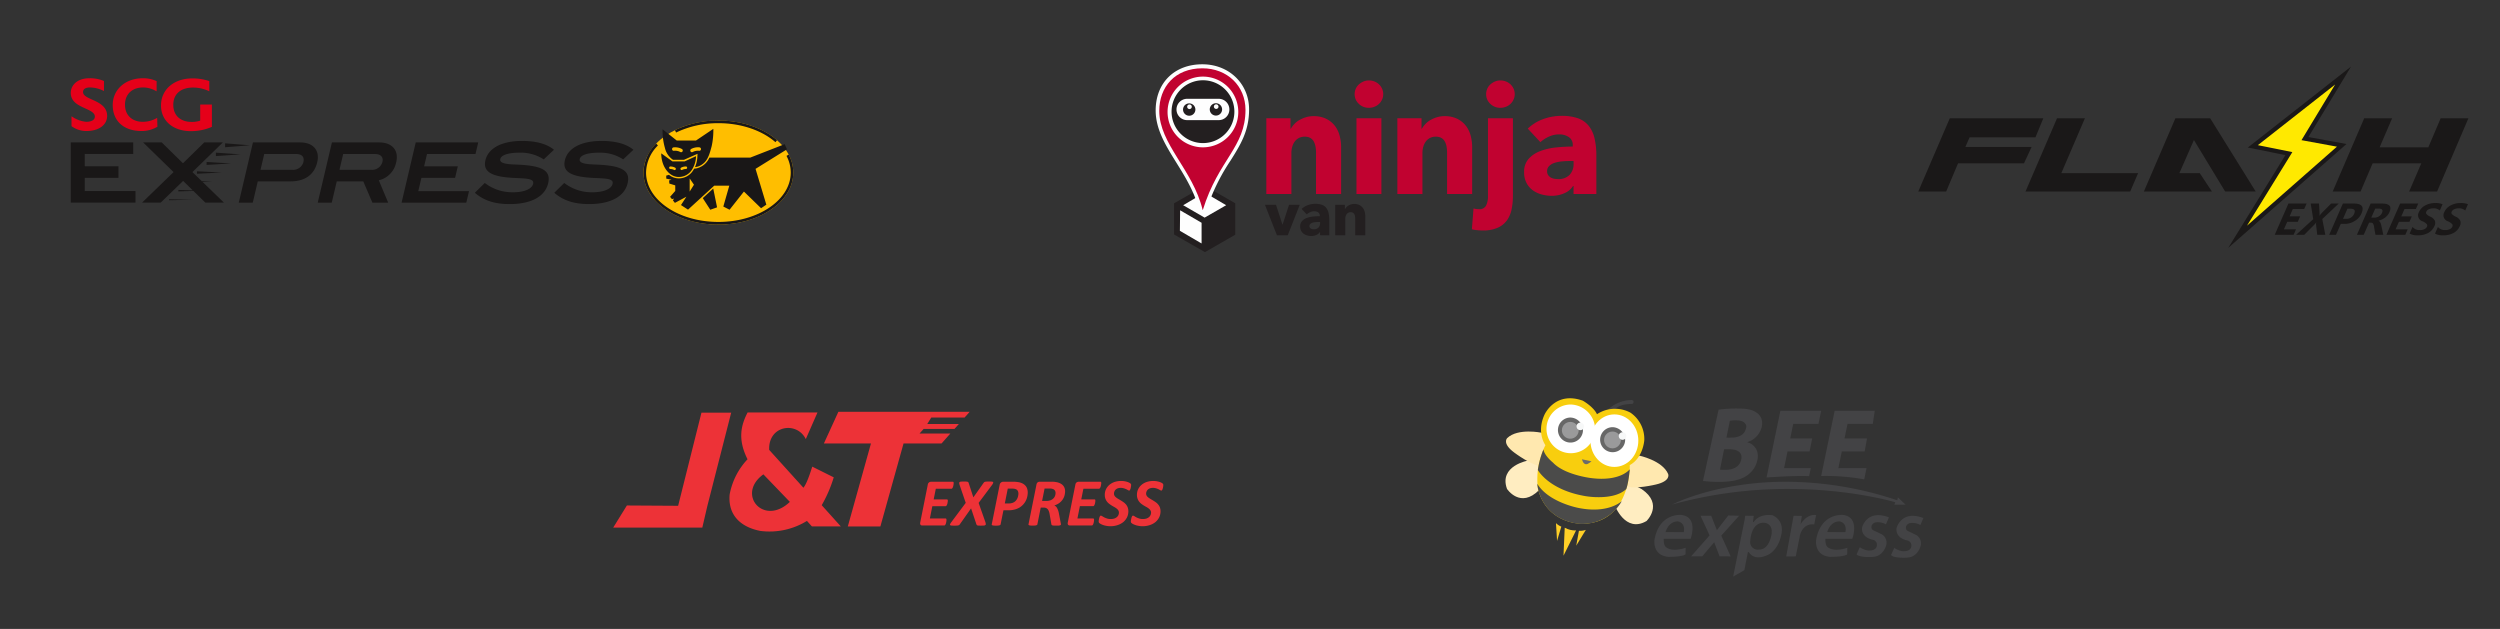 <svg xmlns="http://www.w3.org/2000/svg" xmlns:xlink="http://www.w3.org/1999/xlink" width="795" height="200" viewBox="0 0 795 200"><rect x="0" y="0" width="795" height="200" fill="#333333" stroke="none"/><defs><clipPath id="a"><path d="M43.452,238.7s4.218,6.411,10.245.327c0,0,7.452-8.274-3.453-9.369,0,0-9.477,1.644-6.792,9.042" transform="translate(-42.973 -229.66)"/></clipPath><linearGradient id="b" x1="-36.447" y1="7.073" x2="-36.445" y2="7.073" gradientUnits="objectBoundingBox"><stop offset="0" stop-color="#fff6d6"/><stop offset="1" stop-color="#ffedc1"/></linearGradient><clipPath id="c"><path d="M158.583,261.5s3.327,9.027,10.119,5.052c0,0,5.544-5.307-1.524-10.137a11.085,11.085,0,0,0-4.854-1.557c-2.178,0-4.17,1.362-3.741,6.642" transform="translate(-158.524 -254.86)"/></clipPath><linearGradient id="d" x1="-48.523" y1="8.492" x2="-48.52" y2="8.492" xlink:href="#b"/><linearGradient id="e" x1="-42.571" y1="13.605" x2="-42.569" y2="13.605" gradientUnits="objectBoundingBox"><stop offset="0" stop-color="#4b4b4a"/><stop offset="0.183" stop-color="#4b4b4a"/><stop offset="0.543" stop-color="#6b6a6a"/><stop offset="0.86" stop-color="#4b4b4a"/><stop offset="1" stop-color="#4b4b4a"/></linearGradient><clipPath id="f"><path d="M104.45,309.828l4-8.034a6.886,6.886,0,0,1-3.615-.864Z" transform="translate(-104.45 -300.93)"/></clipPath><linearGradient id="g" x1="-313.36" y1="21.466" x2="-313.343" y2="21.466" gradientUnits="objectBoundingBox"><stop offset="0" stop-color="#feeaa1"/><stop offset="1" stop-color="#ffcf27"/></linearGradient><clipPath id="h"><path d="M96.8,301.722l1.356-4.542a5.044,5.044,0,0,1-1.7-1.11Z" transform="translate(-96.45 -296.07)"/></clipPath><linearGradient id="i" x1="-735.098" y1="33.223" x2="-735.059" y2="33.223" xlink:href="#g"/><clipPath id="j"><path d="M118.8,303.5l-.864,4.725L121,303.19a5.739,5.739,0,0,1-2.2.309" transform="translate(-117.94 -303.19)"/></clipPath><linearGradient id="k" x1="-411.422" y1="36.635" x2="-411.4" y2="36.635" xlink:href="#g"/><clipPath id="l"><path d="M102.74,191.45a2.67,2.67,0,1,0,2.67-2.67,2.67,2.67,0,0,0-2.67,2.67" transform="translate(-102.74 -188.78)"/></clipPath><linearGradient id="m" x1="-235.054" y1="41.063" x2="-235.042" y2="41.063" gradientUnits="objectBoundingBox"><stop offset="0" stop-color="#575757"/><stop offset="0.28" stop-color="#575757"/><stop offset="0.979" stop-color="#9a9a9b"/><stop offset="1" stop-color="#9a9a9b"/></linearGradient><clipPath id="n"><path d="M147.46,201.65a2.67,2.67,0,1,0,2.67-2.67,2.67,2.67,0,0,0-2.67,2.67" transform="translate(-147.46 -198.98)"/></clipPath><linearGradient id="o" x1="-237.54" y1="40.599" x2="-237.528" y2="40.599" xlink:href="#m"/></defs><g transform="translate(-225 -2035)"><g transform="translate(-33)"><g transform="translate(728 2135)"><rect width="150" height="100" rx="4" fill="#fff" opacity="0"/><g transform="translate(8.75 26.652)"><path d="M153.949,168.491s1.032-1.6,5.232-1.671c0,0,.543.066.618-.678,0,0,.048-.642-.933-.552a11.156,11.156,0,0,0-7.179,3s-.276,1.7,2.262-.1" transform="translate(-119.066 -165.023)" fill="#434345"/><g transform="translate(0 19.781)"><g transform="translate(0 0)" clip-path="url(#a)"><path d="M47.082,212.93,35.3,233.345,13.32,220.655,25.107,200.24Z" transform="translate(-22.216 -209.066)" fill="url(#b)"/></g></g><g transform="translate(34.665 27.341)"><g transform="translate(0 0)" clip-path="url(#c)"><path d="M147.542,237.9l19.233,6.849-6.762,18.993-19.233-6.849Z" transform="translate(-146.103 -242.988)" fill="url(#d)"/></g></g><g transform="translate(0.151 0)"><path d="M54.817,199.363s-7.506-1.59-10.959,1.7c0,0-1.752,1.644,2.247,4.6,0,0,5.589,4.218,8.547,4.275,0,0,11.013-3.78.165-10.575" transform="translate(-43.476 -188.402)" fill="#ffe8af"/><path d="M168,224.34s7.521,1.518,9.387,5.9c0,0,.957,2.2-3.888,3.333,0,0-6.8,1.656-9.54.534,0,0-8.613-7.836,4.041-9.771" transform="translate(-125.811 -206.154)" fill="#ffe8af"/><path d="M79.246,178.628s-2.9-3.843-.348-9.576c0,0,3.327-7.746,12.246-4.563,0,0,3.39,1.911,4.5,4.3a10.377,10.377,0,0,1,10.644-.492,10.107,10.107,0,0,1,4.4,8.733s-.309,5.589-4.623,7.95c0,0,.561,18.2-14.889,18.663,0,0-11.451.357-14.328-11.259a24.23,24.23,0,0,1,2.4-13.752" transform="translate(-66.705 -163.722)" fill="#f8ce0e"/></g><path d="M-1363.123-709.656c-12.329-1.783-12.906-12.712-12.9-12.712,3.588,5.945,13.149,7.7,13.149,7.7,9.411,1.891,13.621-2.064,13.748-2.188v0a14.447,14.447,0,0,1-12.725,7.265A10.1,10.1,0,0,1-1363.123-709.656Zm2.462-8.767c-11.781-1.974-15.177-8.317-15.177-8.317a27.392,27.392,0,0,1,1.789-6.538c.255,1.987,3.04,4.2,3.04,4.2,3.635,3.881,11.978,4.889,11.978,4.889,9.472,1.253,12.432-2.794,12.432-2.794-.5,4.927-1.132,6.312-1.132,6.312-2.245,2.1-5.9,2.573-8.751,2.573A26.035,26.035,0,0,1-1360.661-718.423Z" transform="translate(1386.124 749.547)" fill="url(#e)"/><g transform="translate(18.443 41.162)"><g transform="translate(0 0)" clip-path="url(#f)"><rect width="4.005" height="8.898" transform="translate(0 0.003)" fill="url(#g)"/></g></g><g transform="translate(16.043 39.704)"><g transform="translate(0 0)" clip-path="url(#h)"><rect width="1.704" height="5.652" transform="translate(-0.003 0)" fill="url(#i)"/></g></g><g transform="translate(22.49 41.84)"><g transform="translate(0 0)" clip-path="url(#j)"><rect width="3.06" height="5.034" transform="translate(0.003 0.003)" fill="url(#k)"/></g></g><g transform="translate(13.055 1.977)"><path d="M124.02,228.38l3.042.657s-1.179.96-1.59.9c0,0-.987.276-1.452-1.56" transform="translate(-112.761 -210.959)" fill="#6b6b6b"/><path d="M101.94,178.6a7.744,7.744,0,1,1-7.725-8.286,8.019,8.019,0,0,1,7.725,8.286" transform="translate(-86.49 -170.31)" fill="#fff"/><path d="M148.228,189.162c0,4.614-3.411,8.352-7.614,8.352S133,193.776,133,189.162s3.411-8.352,7.614-8.352,7.614,3.738,7.614,8.352" transform="translate(-119.047 -177.66)" fill="#fff"/><path d="M106.534,188.379a3.98,3.98,0,1,1-3.972-4.239,4.113,4.113,0,0,1,3.972,4.239" transform="translate(-94.96 -179.991)" fill="#676767"/></g><g transform="translate(17.93 7.518)"><g transform="translate(0 0)" clip-path="url(#l)"><rect width="5.343" height="5.343" transform="translate(0 -0.003)" fill="url(#m)"/></g></g><g transform="translate(22.592 7.74)"><path d="M120.686,190.723a1.2,1.2,0,1,1-1.2-1.2,1.2,1.2,0,0,1,1.2,1.2" transform="translate(-118.28 -189.52)" fill="#f7f8f8"/><path d="M151.254,198.589a3.98,3.98,0,1,1-3.972-4.239,4.113,4.113,0,0,1,3.972,4.239" transform="translate(-135.801 -192.901)" fill="#676767"/></g><g transform="translate(31.346 10.578)"><g transform="translate(0 0)" clip-path="url(#n)"><rect width="5.343" height="5.343" transform="translate(0 0)" fill="url(#o)"/></g></g><g transform="translate(36.014 10.803)"><path d="M165.423,200.933a1.2,1.2,0,1,1-1.2-1.2,1.2,1.2,0,0,1,1.2,1.2" transform="translate(-163.02 -199.73)" fill="#f7f8f8"/></g><path d="M-1347.3-698.026l.163-1.148,2.714.026-.246,1.971.191.029c2.028-2.985,6.053-2.165,6.053-2.165,4,1.837,2.768,6.11,2.765,6.11-1.011,5.314-4.436,6.544-4.436,6.544-4.436,2.029-5.862-.928-5.862-.928l-.325-.054-1.125,5.779-3.563,2.028Zm1.783,6.739a2.418,2.418,0,0,0,2.74,2.877c3.422.054,4.028-4.985,4.028-4.985.462-3.537-2.469-3.562-2.465-3.562h-.061C-1345.324-696.957-1345.515-691.287-1345.515-691.287Zm44.757,4.618,1.007-2.28s1.93,1.295,3.346,1.027c0,0,1.932.042,2.1-1.582a1.628,1.628,0,0,0-1.438-1.847s-3.677-.657-3.266-3.923c0-.006,1.534-5.868,8.531-3.163l-.96,2.22a5.093,5.093,0,0,0-3.426-.6s-1.109.389-1.147,1.314a1.058,1.058,0,0,0,.453,1.11l2.794,1.336a3.068,3.068,0,0,1,1.374,3.6s-.9,3.534-4.356,3.6c0,0-.481.035-1.151.035C-1298.171-685.83-1300.127-685.955-1300.758-686.669Zm-10.961-.217,1.008-2.28s1.933,1.292,3.348,1.027c0,0,1.933.038,2.1-1.581a1.634,1.634,0,0,0-1.438-1.85s-3.677-.657-3.266-3.923c0,0,1.531-5.868,8.531-3.164l-.959,2.223a5.114,5.114,0,0,0-3.425-.606s-1.11.392-1.155,1.317a1.067,1.067,0,0,0,.453,1.11l2.8,1.333a3.072,3.072,0,0,1,1.378,3.6s-.9,3.534-4.357,3.6c0,0-.485.035-1.155.035C-1309.136-686.05-1311.088-686.174-1311.719-686.886Zm-8.553.778c-5.1-.545-4.3-5.45-4.3-5.45,1.563-8.738,8.659-7.861,8.659-7.861,5.37.791,2.822,7.584,2.822,7.584h-8.55c-.08,2.3.8,2.714.8,2.714,2.219,1.617,6.165.137,6.165.137l-.029,2.108c-1.056.714-4.242.772-5.253.772C-1320.158-686.1-1320.273-686.108-1320.273-686.108Zm-.784-7.877,5.772.023s.74-2.733-1.706-3.39a2.1,2.1,0,0,0-.283-.016C-1318.025-697.369-1320.078-697.072-1321.057-693.985Zm-50.622,7.877c-5.1-.545-4.3-5.45-4.3-5.45,1.563-8.738,8.658-7.861,8.658-7.861,5.368.791,2.823,7.584,2.823,7.584h-8.55c-.08,2.3.794,2.714.794,2.714,2.22,1.617,6.165.137,6.165.137l-.026,2.108c-1.055.714-4.241.772-5.252.772C-1371.564-686.1-1371.679-686.108-1371.679-686.108Zm-.788-7.877,5.776.023s.74-2.733-1.707-3.39a2.1,2.1,0,0,0-.284-.016C-1369.434-697.369-1371.488-697.072-1372.467-693.985Zm40.707-5.176,2.628.045-.408,2.67c2.261-3.62,4.93-2.921,4.93-2.921l-.577,2.959c-3.945-.453-4.6,3.738-4.6,3.738l-1.272,6.41-3.042.041ZM-1355.3-686.27l-1.7-4.468-3.8,4.468h-3.534l5.862-6.659-2.876-6.244h3.393l1.812,4.6,3.616-4.688,3.451.086-5.671,6.324,2.985,6.6Zm55.568-16.427.328-.759s-13.805-4.219-33.974-4.235h-.2a137.663,137.663,0,0,0-34.491,4.334c-.153.038-.306.08-.46.118-.281.076-.562.15-.842.226-.331.089-.67.182-1,.277,0,0,13.861-7.246,36.2-7.249a111.822,111.822,0,0,1,35.381,5.9l.2-.938,2.446,2.322Zm-60.837-7.549,0-.016,4.969-22.646a43.966,43.966,0,0,1,5.849-.37h0c3.011,0,4.79.306,6.174,1.288a3.894,3.894,0,0,1,1.827,3.381,5.529,5.529,0,0,1-.115,1.113,6.73,6.73,0,0,1-4.58,4.9l-.013.067a4.375,4.375,0,0,1,3.327,4.337,6.483,6.483,0,0,1-.134,1.314,7.965,7.965,0,0,1-3.247,4.867c-1.853,1.327-4.656,2.073-8.99,2.073A36.583,36.583,0,0,1-1360.565-710.246Zm5.409-3.607c.147.022.3.035.472.048.214.013.453.016.72.019h.7c2.229,0,4.385-.886,4.87-3.3a3.352,3.352,0,0,0,.074-.708c0-1.8-1.662-2.523-3.849-2.523h-1.684Zm3.135-15.512-1.081,5.342q.353.019.679.019h.128c.271,0,.532-.006.775-.022h.035a6.1,6.1,0,0,0,2.752-.571c.089-.038.137-.064.137-.064s.022-.019.035-.029a3.191,3.191,0,0,0,1.524-1.786,2.486,2.486,0,0,0,.239-1.023,1.547,1.547,0,0,0-.112-.635,2.56,2.56,0,0,0-.179-.233c-.386-.721-1.291-1.1-2.657-1.132-.207-.016-.412-.022-.605-.022A8.955,8.955,0,0,0-1352.021-729.366Zm42.716,18.628c-1.247-.236-2.474-.424-3.658-.571a.038.038,0,0,0-.019,0c-.29-.035-.577-.07-.861-.1-2.306-.255-4.392-.36-6-.4-.609-.016-1.151-.019-1.611-.019h-.038c-.67,0-1.157.01-1.416.019h-.073l4.293-20.73,12.744,0v0l-.616,4.146h-8.037l-.963,4.643h7.16l-.75,4.117h-7.262l-1.1,5.31h8.962l-.749,3.61Zm-26.652-21.8h12.977l0,.016-.868,4.133h-8.014l-.963,4.647h6.978l-.814,4.114h-7.016l-1.1,5.31h8.5l-.539,2.555c-.293-.016-.605-.026-.934-.035-.45-.013-.931-.016-1.429-.019h-.028c-.338,0-.683,0-1.037.01-2.606.032-5.537.178-7.6.3-1.225.073-2.143.134-2.5.159Z" transform="translate(1423.366 736.529)" fill="#434345"/></g></g><g transform="translate(433 2135)"><rect width="215" height="100" rx="4" fill="#fff" opacity="0"/><g transform="translate(20 30.952)"><path d="M5393,10.063h14.97l-7.366,26.4h10.36l7.367-26.4h12.087L5433.2,6.92h-9.79l1.293-1.466h9.814l1.392-1.565h-10.051l1.292-2.075h10.6L5439.362,0h-41.754Z" transform="translate(-5326.002)" fill="#ed3237" fill-rule="evenodd"/><path d="M28.337,58.549H0l4.348-7.031,16.3.1L28.064,22h9.454L29.952,51.617Z" transform="translate(0 -21.727)" fill="#ed3237" fill-rule="evenodd"/><path d="M3011.281,53.238h-9.193l-1.578-1.752a22.667,22.667,0,0,1-14.846,3.18c-6.423-1.267-10.286-5.168-9.739-11.541a22.282,22.282,0,0,1,5.69-11.243c-3.218-6.448-2.037-10.87.025-14.883h22.225l-3.715,8.473c-2.883-5.814-12-4.348-11.641,3.429l10.883,12.038c.932-1.143,1.876-3.752,2.808-6.708l6.833,3.4a41.915,41.915,0,0,1-3.826,8.858l.025.025Zm-16.2-7.8-8.423-8.758C2977.912,43.014,2986.782,53.35,2995.081,45.436Z" transform="translate(-2938.904 -16.789)" fill="#ed3237" fill-rule="evenodd"/><path d="M7867.165,1771.646a2.263,2.263,0,0,1-.011.236c-.014.1-.025.224-.05.36s-.05.261-.088.41a1.794,1.794,0,0,1-.137.4,1.194,1.194,0,0,1-.186.3.356.356,0,0,1-.249.112h-4.956l-.684,3.392h4.211a.237.237,0,0,1,.212.1.53.53,0,0,1,.074.3c0,.062-.013.136-.013.236s-.036.223-.062.36a2.516,2.516,0,0,1-.075.4,2.838,2.838,0,0,1-.137.373,1.257,1.257,0,0,1-.187.286.36.36,0,0,1-.235.1h-4.212l-.782,3.913h5.02a.2.2,0,0,1,.2.124.686.686,0,0,1,.061.323,2.079,2.079,0,0,1-.012.236,1.957,1.957,0,0,1-.049.36c-.026.137-.05.273-.088.41a2.047,2.047,0,0,1-.137.385.937.937,0,0,1-.187.286.366.366,0,0,1-.236.1h-6.994a.858.858,0,0,1-.311-.05.384.384,0,0,1-.225-.161.521.521,0,0,1-.124-.273,1.147,1.147,0,0,1,0-.41l2.423-12.113a1.052,1.052,0,0,1,.4-.683,1.086,1.086,0,0,1,.646-.211h6.907C7867.078,1771.236,7867.165,1771.373,7867.165,1771.646Zm7.939,6.323,2.137,6.074a3.356,3.356,0,0,1,.137.621.377.377,0,0,1-.137.348.886.886,0,0,1-.483.162c-.237.025-.547.025-.957.025-.3,0-.522,0-.7-.012a1.405,1.405,0,0,1-.4-.075.352.352,0,0,1-.2-.136.685.685,0,0,1-.113-.212l-1.689-5.056-3.565,5.056a.791.791,0,0,1-.2.212.684.684,0,0,1-.285.136,2.357,2.357,0,0,1-.5.075c-.213.012-.473.012-.8.012a8.664,8.664,0,0,1-.882-.025.684.684,0,0,1-.422-.149.319.319,0,0,1,.012-.348,3.124,3.124,0,0,1,.373-.6l4.572-6.124-1.938-5.653a3.133,3.133,0,0,1-.137-.609.358.358,0,0,1,.137-.335.749.749,0,0,1,.485-.149,9.269,9.269,0,0,1,.943-.037c.3,0,.547.012.721.025a1.5,1.5,0,0,1,.409.074.406.406,0,0,1,.213.149.65.65,0,0,1,.11.249l1.479,4.535,3.255-4.6a1.009,1.009,0,0,1,.187-.211.839.839,0,0,1,.262-.136,3.447,3.447,0,0,1,.459-.062c.187-.012.434-.025.745-.025a9.012,9.012,0,0,1,.932.037.6.6,0,0,1,.435.149q.094.112,0,.335a3.036,3.036,0,0,1-.36.609Zm15.616-3.317a6.382,6.382,0,0,1-.138,1.255,5.352,5.352,0,0,1-.435,1.28,5.2,5.2,0,0,1-.782,1.192,5.45,5.45,0,0,1-1.168,1.007,5.949,5.949,0,0,1-1.615.683,7.82,7.82,0,0,1-2.136.248h-1.454l-.894,4.447a.441.441,0,0,1-.1.2.784.784,0,0,1-.273.136,2.066,2.066,0,0,1-.459.075,5.631,5.631,0,0,1-.684.025,5.3,5.3,0,0,1-.671-.025,1.5,1.5,0,0,1-.41-.075.432.432,0,0,1-.2-.136.22.22,0,0,1-.024-.2l2.509-12.51a1.154,1.154,0,0,1,.424-.758,1.189,1.189,0,0,1,.782-.26h3.043c.374,0,.708.012,1,.037s.583.074.869.124a4.717,4.717,0,0,1,1.18.4,3.453,3.453,0,0,1,.883.671,2.649,2.649,0,0,1,.56.957A3.758,3.758,0,0,1,7890.721,1774.652Zm-2.97.311a1.664,1.664,0,0,0-.249-.895,1.306,1.306,0,0,0-.758-.522,2.163,2.163,0,0,0-.509-.1,4.912,4.912,0,0,0-.62-.025h-1.243l-.944,4.721h1.291a3.2,3.2,0,0,0,1.045-.149,2.783,2.783,0,0,0,.77-.372,2.358,2.358,0,0,0,.559-.559,3.4,3.4,0,0,0,.386-.683,3.58,3.58,0,0,0,.2-.721A3.463,3.463,0,0,0,7887.751,1774.963Zm14.845-.7a5.007,5.007,0,0,1-.186,1.366,4.14,4.14,0,0,1-.6,1.28,4.634,4.634,0,0,1-1.056,1.093,5.107,5.107,0,0,1-1.59.77,1.8,1.8,0,0,1,.869.808,5.683,5.683,0,0,1,.584,1.665l.535,2.82c.037.161.062.3.088.422a1.823,1.823,0,0,1,.036.323.246.246,0,0,1-.075.174.559.559,0,0,1-.261.124,2.22,2.22,0,0,1-.5.075c-.211.012-.484.012-.808.012a5.834,5.834,0,0,1-.72-.025,1.2,1.2,0,0,1-.423-.087.29.29,0,0,1-.186-.149.554.554,0,0,1-.074-.224l-.535-3.081a4.55,4.55,0,0,0-.236-.944,2.122,2.122,0,0,0-.372-.683,1.355,1.355,0,0,0-.547-.41,2.17,2.17,0,0,0-.795-.137h-.895l-1.057,5.3a.274.274,0,0,1-.1.2.838.838,0,0,1-.26.136,2.076,2.076,0,0,1-.461.075,5.711,5.711,0,0,1-.7.025,5,5,0,0,1-.658-.025,1.51,1.51,0,0,1-.422-.075.422.422,0,0,1-.2-.136.217.217,0,0,1-.024-.2l2.534-12.634a1.076,1.076,0,0,1,.373-.683,1.211,1.211,0,0,1,.7-.211h3.728a7.819,7.819,0,0,1,1.776.186,4.123,4.123,0,0,1,1.342.559,2.538,2.538,0,0,1,.869.944A2.892,2.892,0,0,1,7902.6,1774.267Zm-3.03.534a1.408,1.408,0,0,0-.111-.559,1.174,1.174,0,0,0-.323-.46,1.716,1.716,0,0,0-.584-.286,3.049,3.049,0,0,0-.869-.1h-1.6l-.795,3.95h1.354a3.7,3.7,0,0,0,1.367-.224,2.7,2.7,0,0,0,.907-.609,2.195,2.195,0,0,0,.5-.808A2.548,2.548,0,0,0,7899.565,1774.8Zm14.534-3.156a2.076,2.076,0,0,1-.012.236c-.012.1-.037.224-.05.36s-.049.261-.087.41a3.089,3.089,0,0,1-.136.4,1.263,1.263,0,0,1-.2.3.329.329,0,0,1-.237.112h-4.957l-.684,3.392h4.212a.233.233,0,0,1,.211.1.532.532,0,0,1,.063.3,1.725,1.725,0,0,1-.013.236c-.013.1-.024.223-.05.36a2.483,2.483,0,0,1-.086.4,1.634,1.634,0,0,1-.138.373.938.938,0,0,1-.186.286.365.365,0,0,1-.235.1H7907.3l-.783,3.913h5.032a.185.185,0,0,1,.187.124.53.53,0,0,1,.074.323c0,.05-.012.125-.012.236s-.025.236-.05.36-.05.273-.087.41a3.642,3.642,0,0,1-.138.385.935.935,0,0,1-.186.286.372.372,0,0,1-.249.1h-6.981a.807.807,0,0,1-.31-.05.452.452,0,0,1-.237-.161.608.608,0,0,1-.123-.273,1.158,1.158,0,0,1,.012-.41l2.422-12.113a1.037,1.037,0,0,1,.386-.683,1.156,1.156,0,0,1,.658-.211h6.9C7914,1771.236,7914.1,1771.373,7914.1,1771.646Zm9.5.658c0,.062-.014.149-.024.261s-.025.224-.05.348-.05.261-.075.4a3.014,3.014,0,0,1-.124.36,1.1,1.1,0,0,1-.162.273.253.253,0,0,1-.186.112.808.808,0,0,1-.374-.137c-.148-.087-.334-.186-.559-.3a5.975,5.975,0,0,0-.77-.286,3.043,3.043,0,0,0-.993-.137,2.572,2.572,0,0,0-.981.162,1.874,1.874,0,0,0-.659.422,1.507,1.507,0,0,0-.372.6,1.721,1.721,0,0,0-.125.658,1.293,1.293,0,0,0,.186.683,2.418,2.418,0,0,0,.522.546,7.352,7.352,0,0,0,.733.485c.273.162.559.323.844.5s.561.36.832.559a4.436,4.436,0,0,1,.746.708,3.312,3.312,0,0,1,.51.919,3.609,3.609,0,0,1,.2,1.206,4.371,4.371,0,0,1-.409,1.876,4.644,4.644,0,0,1-1.155,1.5,5.545,5.545,0,0,1-1.814.994,7.043,7.043,0,0,1-2.349.373,6.005,6.005,0,0,1-1.291-.124,5.606,5.606,0,0,1-1.044-.273,3.634,3.634,0,0,1-.758-.336,2.554,2.554,0,0,1-.473-.335.71.71,0,0,1-.147-.484c0-.062.012-.149.024-.261s.038-.249.062-.373.051-.274.087-.41a2.911,2.911,0,0,1,.125-.385,1.261,1.261,0,0,1,.173-.286.283.283,0,0,1,.188-.1.783.783,0,0,1,.434.162c.175.111.387.236.634.372a6.227,6.227,0,0,0,.9.373,3.894,3.894,0,0,0,1.23.174,3.771,3.771,0,0,0,1.116-.162,2.315,2.315,0,0,0,.795-.447,1.764,1.764,0,0,0,.5-.646,1.865,1.865,0,0,0,.161-.795,1.239,1.239,0,0,0-.187-.7,2.373,2.373,0,0,0-.509-.559,5.136,5.136,0,0,0-.721-.484c-.273-.149-.547-.3-.82-.472a9.715,9.715,0,0,1-.819-.559,3.564,3.564,0,0,1-.722-.708,3.277,3.277,0,0,1-.509-.932,3.357,3.357,0,0,1-.2-1.218,4.111,4.111,0,0,1,.384-1.789,4.385,4.385,0,0,1,1.069-1.391,5.024,5.024,0,0,1,1.64-.919,6.646,6.646,0,0,1,2.1-.323,6.835,6.835,0,0,1,1.031.074,7.016,7.016,0,0,1,.882.212,3.506,3.506,0,0,1,.684.273,2.376,2.376,0,0,1,.385.249,1.076,1.076,0,0,1,.162.211A.96.96,0,0,1,7923.6,1772.3Zm10.225,0a2.016,2.016,0,0,1-.014.261c-.012.1-.025.224-.05.348s-.05.261-.087.4a3.186,3.186,0,0,1-.11.36,1.852,1.852,0,0,1-.163.273.252.252,0,0,1-.186.112.885.885,0,0,1-.384-.137c-.15-.087-.338-.186-.547-.3a6.161,6.161,0,0,0-.771-.286,3.1,3.1,0,0,0-1-.137,2.532,2.532,0,0,0-.981.162,1.777,1.777,0,0,0-.658.422,1.729,1.729,0,0,0-.386.6,2,2,0,0,0-.124.658,1.3,1.3,0,0,0,.2.683,2.173,2.173,0,0,0,.523.546,7.467,7.467,0,0,0,.733.485c.273.162.559.323.832.5a9.212,9.212,0,0,1,.844.559,3.959,3.959,0,0,1,.733.708,3.048,3.048,0,0,1,.522.919,3.609,3.609,0,0,1,.2,1.206,4.357,4.357,0,0,1-.41,1.876,4.644,4.644,0,0,1-1.155,1.5,5.55,5.55,0,0,1-1.813.994,7.062,7.062,0,0,1-2.359.373,5.975,5.975,0,0,1-1.281-.124,5.343,5.343,0,0,1-1.043-.273,4.1,4.1,0,0,1-.771-.336,2.7,2.7,0,0,1-.459-.335.7.7,0,0,1-.15-.484c0-.062.014-.149.025-.261s.038-.249.063-.373.05-.274.087-.41a2.776,2.776,0,0,1,.124-.385,1.849,1.849,0,0,1,.161-.286.282.282,0,0,1,.2-.1.819.819,0,0,1,.435.162c.173.111.372.236.634.372a6.211,6.211,0,0,0,.895.373,3.9,3.9,0,0,0,1.229.174,3.792,3.792,0,0,0,1.119-.162,2.471,2.471,0,0,0,.795-.447,1.617,1.617,0,0,0,.483-.646,1.7,1.7,0,0,0,.174-.795,1.15,1.15,0,0,0-.2-.7,1.972,1.972,0,0,0-.509-.559,4.452,4.452,0,0,0-.709-.484c-.273-.149-.545-.3-.832-.472s-.546-.36-.82-.559a3.525,3.525,0,0,1-.708-.708,2.934,2.934,0,0,1-.509-.932,3.336,3.336,0,0,1-.2-1.218,4.1,4.1,0,0,1,.386-1.789,4.156,4.156,0,0,1,1.068-1.391,5,5,0,0,1,1.64-.919,6.637,6.637,0,0,1,2.1-.323,6.864,6.864,0,0,1,1.031.074,7.665,7.665,0,0,1,.883.212,3.535,3.535,0,0,1,.682.273,2.307,2.307,0,0,1,.386.249.988.988,0,0,1,.16.211A.974.974,0,0,1,7933.829,1772.3Z" transform="translate(-7758.898 -1748.998)" fill="#ed3237" fill-rule="evenodd"/></g></g></g><g transform="translate(-56 -11)"><g transform="translate(881 2046)"><rect width="195" height="100" rx="4" fill="#fff" opacity="0"/><g transform="translate(10 21.16)"><path d="M197.173,16.341l-28.7,22.517,11.457,2.312-16.3,26.459,33.108-29.087L185.044,36.4Z" transform="translate(-62.067 -13.485)" fill="#ffe900"/><path d="M288.76-34.836l-11.95-2.411L309.635-63,296.079-40.582l12.1,2.219L270.57-5.32ZM280-38l10.963,2.211-14.42,23.4,28.6-25.132-11.27-2.067,10.7-17.7Zm56.33,28.127.93-2.12a2.823,2.823,0,0,0,2.35.991,3.149,3.149,0,0,0,1.458-.3,1.611,1.611,0,0,0,.782-.767.828.828,0,0,0-.021-.763,3.734,3.734,0,0,0-1.44-.973,2,2,0,0,1-1.116-2.873,4.408,4.408,0,0,1,2.018-2.151,6.608,6.608,0,0,1,3.191-.766,5.8,5.8,0,0,1,2.33.379l-.874,1.987a2.937,2.937,0,0,0-2.089-.679,3.225,3.225,0,0,0-1.4.286,1.57,1.57,0,0,0-.815.767.752.752,0,0,0,.017.708,3.47,3.47,0,0,0,1.237.876,2.858,2.858,0,0,1,1.492,1.338,2.234,2.234,0,0,1-.171,1.684,4.432,4.432,0,0,1-1.99,2.176,6.654,6.654,0,0,1-3.27.751A4.959,4.959,0,0,1,336.328-9.878Zm-8.075,0,.93-2.12a2.825,2.825,0,0,0,2.35.991,3.164,3.164,0,0,0,1.461-.3,1.59,1.59,0,0,0,.781-.767.819.819,0,0,0-.02-.763,3.721,3.721,0,0,0-1.438-.973,2,2,0,0,1-1.125-2.873,4.457,4.457,0,0,1,2.023-2.151,6.59,6.59,0,0,1,3.191-.766,5.8,5.8,0,0,1,2.33.379l-.871,1.987a2.943,2.943,0,0,0-2.092-.679,3.235,3.235,0,0,0-1.4.286,1.539,1.539,0,0,0-.81.767.738.738,0,0,0,.015.708,3.389,3.389,0,0,0,1.234.876,2.858,2.858,0,0,1,1.492,1.338,2.26,2.26,0,0,1-.166,1.684,4.5,4.5,0,0,1-1.992,2.176,6.661,6.661,0,0,1-3.273.751A4.971,4.971,0,0,1,328.253-9.878Zm-7.374.378,4.355-9.932H331l-.758,1.732h-3.609l-1.024,2.342h3.354l-.756,1.724h-3.354l-1.055,2.4h3.847L326.889-9.5Zm-3.487,0-.46-2.583a2.2,2.2,0,0,0-.355-1.032.732.732,0,0,0-.564-.232h-.657L313.668-9.5h-2.161l4.355-9.932h3.557q3.628,0,2.445,2.7A4.492,4.492,0,0,1,320.5-15a5.517,5.517,0,0,1-2.115,1.019l-.013.023c.4.158.7.662.891,1.518l.624,2.94Zm-1.326-5.462h1.06a2.506,2.506,0,0,0,1.413-.434,2.456,2.456,0,0,0,.935-1.078q.591-1.349-1.055-1.349h-1.1ZM302.686-9.5l4.353-9.932h3.5q3.781,0,2.408,3.142a5.281,5.281,0,0,1-2.218,2.445,5.956,5.956,0,0,1-3.243.884h-1.116L304.85-9.5Zm4.393-5.08h.936a2.606,2.606,0,0,0,2.615-1.625c.463-1.054.069-1.583-1.19-1.583h-.955Zm-8.2,5.08-.379-3.3a2.507,2.507,0,0,1,.077-.646h-.026a7.329,7.329,0,0,1-.525.667L294.758-9.5h-2.59l5.436-4.968-.8-4.964h2.636l.181,3.04a3.84,3.84,0,0,1-.046.819h.028c.209-.268.444-.554.707-.853l2.991-3.006h2.417l-5.227,4.924.953,5.007Zm-13.513,0,4.353-9.932h5.773l-.759,1.732h-3.612l-1.025,2.342h3.354l-.756,1.724h-3.354l-1.055,2.4h3.847L291.37-9.5ZM328.1-23.245l3.864-8.966H316.493l-3.832,8.966h-8.874l10.029-23.3h8.877l-3.972,9.229h15.487l3.924-9.229h8.818l-9.962,23.3Zm-84.354,0,10.029-23.3h11.066L279.3-23.281h-9.717L259.67-39.629l-4.626,10.522h6.475l3.878,5.862Zm-37.642,0,10.029-23.3H225L217.5-29.107h24.423L239.4-23.245Zm-34.1,0,10.029-23.3h29.741l-2.5,6.064H188.325l-1.338,3.045h21.069l-2.437,5.223H184.657l-3.783,8.966Z" transform="translate(-172 63)" fill="#1a1818" stroke="rgba(0,0,0,0)" stroke-width="1"/></g></g><g transform="translate(281 2046)"><rect width="275" height="100" rx="4" fill="#fff" opacity="0.003"/><g transform="translate(22.5 24.881)"><path d="M365.6,217.437v5.112a8.089,8.089,0,0,1-2.729.408c-3.6,0-5.83-2.083-5.83-5.415,0-3.454,2.359-5.511,6.308-5.511a11.728,11.728,0,0,1,4.815,1.04l.322.155v-3.252l-.174-.059a17.092,17.092,0,0,0-5.189-.8c-5.877,0-9.989,3.547-9.989,8.612,0,4.881,3.817,8.162,9.49,8.162a16.565,16.565,0,0,0,6.546-1.3l.146-.058v-7.09Zm-14,4.4a8.952,8.952,0,0,1-4.25,1.086c-3.451,0-5.669-2.133-5.669-5.436,0-3.34,2.27-5.491,5.761-5.491a8.088,8.088,0,0,1,3.967,1.069l.329.16v-3.248l-.152-.063a10.26,10.26,0,0,0-4.219-.845c-5.557,0-9.587,3.589-9.587,8.516,0,5.086,3.515,8.266,9.175,8.266a9.678,9.678,0,0,0,4.892-1.279l.141-.076-.073-2.819Zm-20.343-5.962c-1.563-.7-2.915-1.313-2.915-2.406,0-1.334,1.53-1.473,2.2-1.473a9.886,9.886,0,0,1,4.126.985l.335.155v-3.185l-.148-.063a11.328,11.328,0,0,0-4.443-.82c-4.106,0-5.978,2.406-5.978,4.646,0,2.847,2.448,3.963,4.6,4.946,1.646.745,3.064,1.4,3.064,2.617s-1.418,1.645-2.734,1.645a9.381,9.381,0,0,1-4.344-1.539l-.35-.224v3.152l.121.08a7.856,7.856,0,0,0,4.662,1.459c3.914,0,6.547-1.943,6.547-4.8,0-3.034-2.633-4.22-4.743-5.171" transform="translate(-324.434 -209.069)" fill="#e50019"/><path d="M1431.444,303.8c0,9.14-10.66,16.553-23.811,16.553s-23.811-7.413-23.811-16.553,10.66-16.552,23.811-16.552,23.811,7.412,23.811,16.552" transform="translate(-1201.68 -273.805)" fill="#ffbe00"/><path d="M-727.429-661.374a13.253,13.253,0,0,1,4.038-9.223l.545.607a12.4,12.4,0,0,0-3.771,8.616c0,8.674,10.3,15.7,23.006,15.7s23-7.029,23-15.7a11.281,11.281,0,0,0-1.348-5.3l.7-.419a12.121,12.121,0,0,1,1.462,5.719c0,9.142-10.662,16.555-23.814,16.555S-727.429-652.232-727.429-661.374Zm25.38,10.806,1.9-6.633h-4.8l-8.325,7.62-2.237-1.457,1.715-2.656-3.654,1.962-.615-.77.314-.605-.64.186-.593-.735,1.648-1.876V-657.3l-1.874-.575-.084-1.005.768-.212-1.659-.347-.021-.959.88-.258a4.892,4.892,0,0,0,3.072,1.136,5.37,5.37,0,0,0,4.51-2.388,7.158,7.158,0,0,0,.435-.712,3.763,3.763,0,0,0,1.206-.212,6.39,6.39,0,0,0,1.594-.8,5.827,5.827,0,0,0,2.027-2.5h13l10.953-4.276.717,1.641-9.989,6.212,3.428,11.39-1.671,1.128-5.453-5.3-4.569,5.781Zm-10.7-4.766,1.364-2.169-1.364-2.006Zm4.166,2.092,3.326-3.058,1.217,5.986-2.155.763Zm-47.223-1.706,3.168-3.121a14.287,14.287,0,0,0,8.972,2.963c3.7,0,6.035-1.112,6.4-2.672.4-1.694-1.978-1.694-5.835-1.878-7.064-.317-10.233-1.8-9.33-5.635.884-3.759,5.039-6.14,11.674-6.14,4.483,0,7.876.952,10.124,2.8l-3.254,3.068a13.37,13.37,0,0,0-7.548-2.141c-3.824,0-5.977.766-6.272,2.011-.156.661.27,1.11,1.273,1.376,1.641.449,4.026.317,6.8.582,5.616.556,8.034,2.011,7.15,5.767-.98,4.154-5.306,6.614-12.268,6.614C-749.334-651.35-752.881-652.409-755.8-654.948Zm-25.264,0,3.165-3.121a14.291,14.291,0,0,0,8.972,2.963c3.7,0,6.035-1.112,6.4-2.672.4-1.694-1.98-1.694-5.835-1.878-7.066-.317-10.236-1.8-9.33-5.635.884-3.759,5.039-6.14,11.672-6.14,4.483,0,7.878.952,10.126,2.8l-3.256,3.068A13.357,13.357,0,0,0-766.7-667.7c-3.824,0-5.979.766-6.272,2.011-.156.661.27,1.11,1.271,1.376,1.641.449,4.026.317,6.8.582,5.616.556,8.034,2.011,7.147,5.767-.977,4.154-5.3,6.614-12.265,6.614C-774.6-651.35-778.147-652.409-781.068-654.948Zm-23.3,3.149,4.51-19.157h19.874l-.866,3.68h-15.419l-.922,3.915h10.71l-.866,3.677h-10.711l-.989,4.206h16.127l-.866,3.68Zm-9.265,0-2.909-6.773h-8.432l-1.594,6.773h-4.457l4.513-19.157H-811.5c4.175,0,6.312,2.541,5.434,6.272a7.351,7.351,0,0,1-5.537,5.767l2.981,7.117Zm-10.476-10.45h10.078a3.382,3.382,0,0,0,3.591-2.567c.342-1.455-.535-2.46-2.434-2.46h-10.05Zm-32.03,10.45,4.513-19.157h15.012c4.177,0,6.314,2.541,5.434,6.272-.936,3.968-3.868,6.112-8.528,6.112h-10.38l-1.6,6.773Zm6.919-10.45h10.075a3.361,3.361,0,0,0,3.565-2.462c.386-1.638-.458-2.565-2.407-2.565h-10.052Zm-17.539,10.436-3.8-3.71-4.781.142v-.468l4.587.137-3.075-3.007-7.14,6.905h-5.923l10.024-9.71-9.7-9.445h5.925l6.761,6.642,6.784-6.642h5.923l-9.7,9.445,2.981,2.888,3.386.133-3.119.126,6.777,6.563Zm-42.81,0v-19.154h19.876v3.68h-15.419v3.915H-894.4v3.677h-10.708v4.205h16.126v3.677Zm31.28-1.071,7.839.156-7.839.156Zm156.5-14.6,3.573,2.567h3.854l3.635-1.671a8.306,8.306,0,0,1-1.364,4.415,4.905,4.905,0,0,1-4.154,2.2C-719.309-659.978-721.79-663.339-721.79-667.486Zm2.516,4.583a.391.391,0,0,0,.382.4,2.512,2.512,0,0,1,1.152.277.372.372,0,0,0,.531-.128.415.415,0,0,0-.123-.554,3.228,3.228,0,0,0-1.56-.4A.39.39,0,0,0-719.274-662.9Zm3.777-.016a.411.411,0,0,0-.121.552.367.367,0,0,0,.526.131,2.534,2.534,0,0,1,1.154-.277.4.4,0,0,0,.386-.4.4.4,0,0,0-.386-.407A3.241,3.241,0,0,0-715.5-662.92Zm-153.933,1.138,7.948.391-7.948.391Zm159.14-4.783.042-.775-4.3,1.9h-3.5a6.179,6.179,0,0,1-2.562-3.745,19.756,19.756,0,0,1-.754-5.956l4.522,3.589h6.086l5.532-3.726a23.415,23.415,0,0,1-.517,5.463c-.6,2.255-1.161,4.578-2.991,5.8a4.435,4.435,0,0,1-2.32.9A9.641,9.641,0,0,0-710.29-666.564Zm-2-2.3a.561.561,0,0,0-.188.747.511.511,0,0,0,.712.2,3.59,3.59,0,0,1,2.008-.386.522.522,0,0,0,.6-.454.545.545,0,0,0-.428-.628,2.974,2.974,0,0,0-.5-.039A4.669,4.669,0,0,0-712.294-668.866Zm-3.435.95a.507.507,0,0,0,.707-.2.557.557,0,0,0-.191-.747,4.545,4.545,0,0,0-2.7-.519.547.547,0,0,0-.431.628.527.527,0,0,0,.6.454,1.916,1.916,0,0,1,.325-.024A3.675,3.675,0,0,1-715.729-667.917Zm-150.64,3.17,7.839.468-7.839.47Zm2.951-2.965,7.839.547-7.839.547Zm2.935-2.965,7.911.624-7.911.626Zm156.873-6.4a30.58,30.58,0,0,0-13.473,2.974l-.337-.761a31.259,31.259,0,0,1,13.811-3.068c7.55,0,14.281,2.448,18.644,6.258l-.512.635C-689.688-674.715-696.246-677.077-703.61-677.077Z" transform="translate(909.565 691.368)" fill="#191717" stroke="rgba(0,0,0,0)" stroke-width="1"/></g></g><g transform="translate(631 2046)"><rect width="175" height="100" rx="4" fill="#fff" opacity="0"/><g transform="translate(17.5 20.445)"><path d="M91.978,60.45V47.3a10.721,10.721,0,0,0-.169-1.934,5.374,5.374,0,0,0-.556-1.619,2.9,2.9,0,0,0-1.088-1.112,3.452,3.452,0,0,0-1.765-.411,4.013,4.013,0,0,0-1.861.411,3.764,3.764,0,0,0-1.33,1.136,5.144,5.144,0,0,0-.8,1.667,7.174,7.174,0,0,0-.266,1.958V60.45H76.17V36.375h7.686V39.71h.1a7.97,7.97,0,0,1,1.136-1.523,6.829,6.829,0,0,1,1.644-1.281,10.245,10.245,0,0,1,2.054-.87,8.114,8.114,0,0,1,2.369-.339,8.9,8.9,0,0,1,4.109.87A7.866,7.866,0,0,1,98,38.816a8.863,8.863,0,0,1,1.5,3.167,14.355,14.355,0,0,1,.459,3.578V60.45Z" transform="translate(-40.98 -19.206)" fill="#c10230" fill-rule="evenodd"/><path d="M137.547,47.22h7.929V23.145h-7.929Zm8.508-31.762a4.092,4.092,0,0,1-.363,1.716,4.339,4.339,0,0,1-2.417,2.3,4.713,4.713,0,0,1-1.764.338,4.44,4.44,0,0,1-3.239-1.281,4.148,4.148,0,0,1-1.306-3.07,4.233,4.233,0,0,1,.338-1.668,3.945,3.945,0,0,1,.967-1.378,5.2,5.2,0,0,1,1.45-.943,4.387,4.387,0,0,1,1.789-.362,4.722,4.722,0,0,1,1.764.338,4.332,4.332,0,0,1,2.417,2.3,4.094,4.094,0,0,1,.363,1.716Z" transform="translate(-73.69 -5.976)" fill="#c10230" fill-rule="evenodd"/><path d="M182.18,60.45V47.3a10.679,10.679,0,0,0-.169-1.934,5.375,5.375,0,0,0-.556-1.619,2.9,2.9,0,0,0-1.088-1.112,3.454,3.454,0,0,0-1.765-.411,4.013,4.013,0,0,0-1.861.411,3.764,3.764,0,0,0-1.33,1.136,5.135,5.135,0,0,0-.8,1.667,7.174,7.174,0,0,0-.266,1.958V60.45h-7.977V36.375h7.687V39.71h.1a7.968,7.968,0,0,1,1.136-1.523,6.821,6.821,0,0,1,1.644-1.281,10.245,10.245,0,0,1,2.054-.87,8.113,8.113,0,0,1,2.369-.339,8.906,8.906,0,0,1,4.11.87,7.865,7.865,0,0,1,2.731,2.248,8.865,8.865,0,0,1,1.5,3.167,14.358,14.358,0,0,1,.46,3.578V60.45Z" transform="translate(-89.509 -19.206)" fill="#c10230" fill-rule="evenodd"/><path d="M231.278,15.458a4.1,4.1,0,0,1-.362,1.716,4.348,4.348,0,0,1-2.418,2.3,4.715,4.715,0,0,1-1.765.338,4.441,4.441,0,0,1-3.239-1.281,4.149,4.149,0,0,1-1.305-3.07,4.21,4.21,0,0,1,.339-1.668,3.929,3.929,0,0,1,.966-1.378,5.228,5.228,0,0,1,1.451-.943,4.389,4.389,0,0,1,1.788-.362,4.724,4.724,0,0,1,1.765.338,4.341,4.341,0,0,1,2.418,2.3,4.1,4.1,0,0,1,.362,1.716ZM230.7,47.849a21.079,21.079,0,0,1-.411,4.23,9.164,9.164,0,0,1-1.474,3.505,7.244,7.244,0,0,1-2.95,2.369,11.439,11.439,0,0,1-4.785.87q-.823,0-1.789-.1a9.561,9.561,0,0,1-1.644-.291l.533-6.623a4.219,4.219,0,0,0,.894.194c.307.031.572.049.8.049a2.326,2.326,0,0,0,2.32-1.185,6.872,6.872,0,0,0,.58-3.021v-24.7H230.7Z" transform="translate(-117.096 -5.976)" fill="#c10230" fill-rule="evenodd"/><path d="M269.356,49.847h-1.014q-1.306,0-2.635.121a10.919,10.919,0,0,0-2.37.459,4.371,4.371,0,0,0-1.716.991,2.27,2.27,0,0,0-.677,1.716,2.077,2.077,0,0,0,.315,1.161,2.422,2.422,0,0,0,.8.773,3.365,3.365,0,0,0,1.111.411,6.387,6.387,0,0,0,1.21.121,4.9,4.9,0,0,0,3.7-1.33,4.974,4.974,0,0,0,1.281-3.6ZM254.8,39.55a13.874,13.874,0,0,1,4.955-3.046,16.981,16.981,0,0,1,5.778-1.015,15.46,15.46,0,0,1,5.149.749,7.688,7.688,0,0,1,3.409,2.321A9.912,9.912,0,0,1,276,42.523a23.426,23.426,0,0,1,.6,5.681V60.338h-7.252V57.776h-.145a5.969,5.969,0,0,1-2.78,2.32,9.886,9.886,0,0,1-4.037.822,12.342,12.342,0,0,1-3-.387,8.762,8.762,0,0,1-2.829-1.257,6.8,6.8,0,0,1-2.1-2.321,7.151,7.151,0,0,1-.822-3.577,6.072,6.072,0,0,1,1.426-4.206,9.349,9.349,0,0,1,3.674-2.466,19.45,19.45,0,0,1,5-1.16,51.215,51.215,0,0,1,5.366-.291v-.387a2.952,2.952,0,0,0-1.257-2.634,5.418,5.418,0,0,0-3.093-.846,7.7,7.7,0,0,0-3.264.725,10.422,10.422,0,0,0-2.683,1.741Z" transform="translate(-136.464 -19.093)" fill="#c10230" fill-rule="evenodd"/><path d="M82.475,106.4H79.029l-3.815-9.693h3.523l2.044,6.287h.059l2.044-6.287h3.406Z" transform="translate(-40.466 -52.03)" fill="#231f20" fill-rule="evenodd"/><path d="M105.807,101.813H105.4q-.525,0-1.061.049a4.431,4.431,0,0,0-.954.185,1.771,1.771,0,0,0-.691.4.917.917,0,0,0-.273.691.835.835,0,0,0,.127.467.97.97,0,0,0,.321.311,1.353,1.353,0,0,0,.448.166,2.581,2.581,0,0,0,.486.048,1.972,1.972,0,0,0,1.489-.535,2,2,0,0,0,.516-1.45Zm-5.858-4.146a5.578,5.578,0,0,1,1.995-1.226,6.833,6.833,0,0,1,2.326-.409,6.217,6.217,0,0,1,2.073.3,3.091,3.091,0,0,1,1.373.935,3.988,3.988,0,0,1,.769,1.6,9.432,9.432,0,0,1,.243,2.287v4.886h-2.92v-1.032h-.058a2.4,2.4,0,0,1-1.119.934,3.976,3.976,0,0,1-1.625.331,4.959,4.959,0,0,1-1.207-.156,3.532,3.532,0,0,1-1.139-.506,2.745,2.745,0,0,1-.847-.934,2.888,2.888,0,0,1-.331-1.441,2.446,2.446,0,0,1,.574-1.694,3.772,3.772,0,0,1,1.479-.993,7.858,7.858,0,0,1,2.015-.467,20.7,20.7,0,0,1,2.161-.116v-.156a1.19,1.19,0,0,0-.506-1.061,2.183,2.183,0,0,0-1.246-.341,3.1,3.1,0,0,0-1.314.292,4.207,4.207,0,0,0-1.08.7Z" transform="translate(-53.522 -51.667)" fill="#231f20" fill-rule="evenodd"/><path d="M129.945,106.083v-5.294a4.349,4.349,0,0,0-.068-.779,2.165,2.165,0,0,0-.224-.652,1.173,1.173,0,0,0-.438-.448,1.393,1.393,0,0,0-.711-.165,1.62,1.62,0,0,0-.749.165,1.511,1.511,0,0,0-.535.458,2.063,2.063,0,0,0-.321.671,2.882,2.882,0,0,0-.107.789v5.255H123.58V96.39h3.095v1.343h.039a3.211,3.211,0,0,1,.457-.614,2.745,2.745,0,0,1,.662-.516,4.118,4.118,0,0,1,.827-.351,3.263,3.263,0,0,1,.954-.136,3.581,3.581,0,0,1,1.654.35,3.164,3.164,0,0,1,1.1.905,3.574,3.574,0,0,1,.6,1.275,5.786,5.786,0,0,1,.185,1.44v6Z" transform="translate(-66.488 -51.712)" fill="#231f20" fill-rule="evenodd"/><path d="M32.123,99.186l-9.641,5.538-9.687-5.538-.13-.074v-9.92l9.766-5.568,9.693,5.568Z" transform="translate(-6.813 -44.991)" fill="#231f20" fill-rule="evenodd"/><path d="M18.933,92.319l6.825,3.946,6.85-3.946L25.758,88.3Z" transform="translate(-10.186 -47.506)" fill="#fefefe" fill-rule="evenodd"/><path d="M16.751,100.494l-.074,6.528,6.9,4.021v-6.577Z" transform="translate(-8.972 -54.067)" fill="#fefefe" fill-rule="evenodd"/><path d="M14.853,0C5.969,0,0,5.9,0,14.68c0,6,3.2,11.164,6.6,16.626,2.869,4.62,5.837,9.4,7.225,15.153l.212.878h1.813l.25-.808a62.63,62.63,0,0,1,7.709-15.9c3.168-5.051,5.9-9.413,5.9-16.271C29.709,6.173,23.322,0,14.853,0" transform="translate(0 0)" fill="#fefefe" fill-rule="evenodd"/><path d="M29.9,15.97c0,11.921-8.6,15.787-13.561,31.831h-.065C13.179,34.979,2.482,26.86,2.482,16.292c0-7.57,4.962-13.533,13.706-13.533C24.133,2.759,29.9,8.4,29.9,15.97" transform="translate(-1.335 -1.484)" fill="#c10230" fill-rule="evenodd"/><path d="M30.683,19.725A11.244,11.244,0,1,1,19.438,8.481,11.244,11.244,0,0,1,30.683,19.725" transform="translate(-4.409 -4.563)" fill="#fefefe" fill-rule="evenodd"/><path d="M30.92,20.993A9.988,9.988,0,1,1,20.931,11a9.989,9.989,0,0,1,9.989,9.989" transform="translate(-5.887 -5.92)" fill="#231f20" fill-rule="evenodd"/><path d="M27.765,30.536H17.732a3.391,3.391,0,0,1,0-6.783H27.765a3.391,3.391,0,0,1,0,6.783" transform="translate(-7.716 -12.78)" fill="#fefefe" fill-rule="evenodd"/><path d="M22.773,28.871a1.963,1.963,0,1,1-1.963-1.963,1.964,1.964,0,0,1,1.963,1.963" transform="translate(-10.139 -14.477)" fill="#231f20" fill-rule="evenodd"/><path d="M23.154,28.377a.733.733,0,1,1-.733-.733.733.733,0,0,1,.733.733" transform="translate(-11.668 -14.873)" fill="#fefefe" fill-rule="evenodd"/><path d="M41.166,28.77A1.963,1.963,0,1,1,39.2,26.806a1.964,1.964,0,0,1,1.963,1.963" transform="translate(-20.035 -14.422)" fill="#231f20" fill-rule="evenodd"/><path d="M41.547,28.276a.733.733,0,1,1-.733-.733.733.733,0,0,1,.733.733" transform="translate(-21.564 -14.819)" fill="#fefefe" fill-rule="evenodd"/></g></g></g></g></svg>